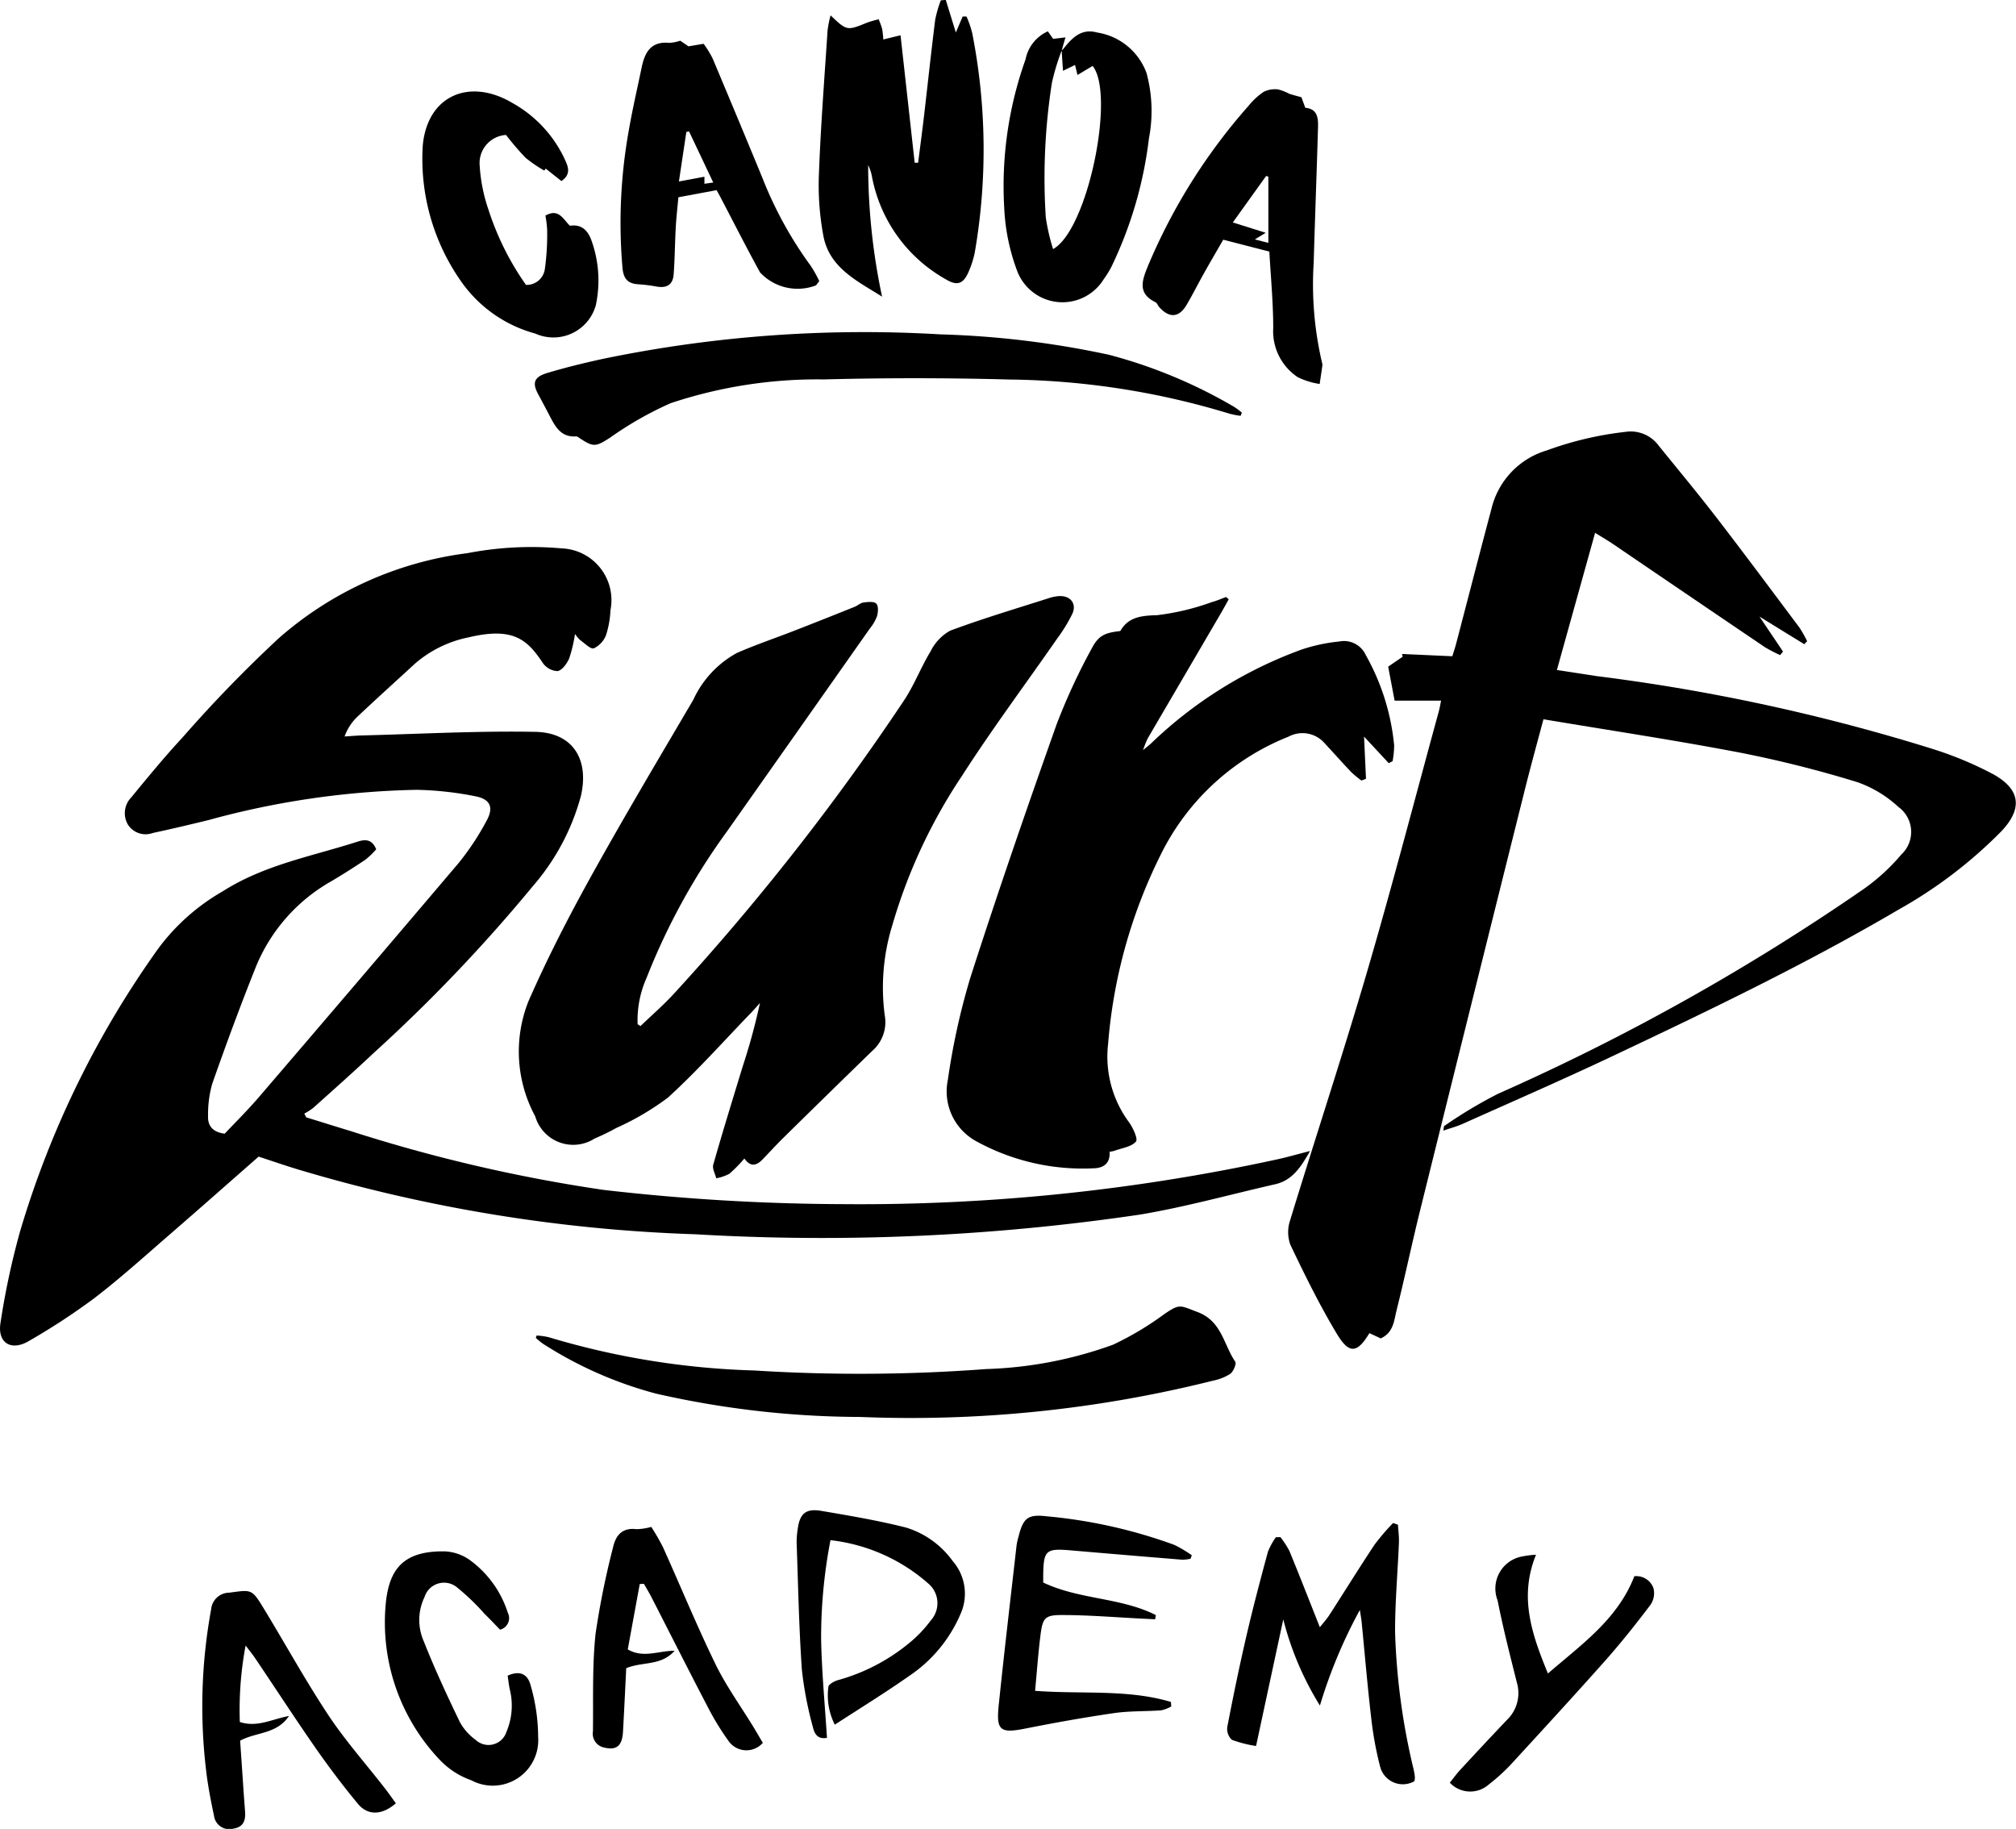 <svg xmlns="http://www.w3.org/2000/svg" width="88.902" height="80.648" viewBox="0 0 88.902 80.648">
  <g id="logo" transform="translate(-169.14 558.309)">
    <path id="Tracé_1" data-name="Tracé 1" d="M226.912-398.517c-.4.7-.775,1.292-1.54,1.466-1.982.451-3.948,1-5.949,1.336a95.844,95.844,0,0,1-19.635.869,68.9,68.9,0,0,1-17.51-2.859c-.571-.173-1.135-.369-1.733-.564-1.292,1.132-2.585,2.277-3.89,3.407-1.111.962-2.2,1.95-3.368,2.844a29.15,29.15,0,0,1-2.871,1.878c-.77.458-1.389.1-1.257-.781a33.879,33.879,0,0,1,.857-4.02,41.806,41.806,0,0,1,6.118-12.524,9.27,9.27,0,0,1,2.822-2.5c1.847-1.176,3.919-1.541,5.919-2.183.292-.094.651-.181.854.329a3.6,3.6,0,0,1-.477.458c-.5.334-1,.652-1.516.957a7.665,7.665,0,0,0-3.326,3.8c-.676,1.693-1.307,3.4-1.911,5.123a4.945,4.945,0,0,0-.184,1.432c-.016.417.2.7.733.768.475-.5,1-1.023,1.485-1.584q4.42-5.152,8.812-10.327a11.573,11.573,0,0,0,1.254-1.892c.32-.58.165-.946-.489-1.074a14.618,14.618,0,0,0-2.59-.286,37.289,37.289,0,0,0-9.186,1.334c-.817.2-1.633.393-2.454.569a.923.923,0,0,1-1.107-.383.992.992,0,0,1,.147-1.176c.741-.9,1.477-1.8,2.269-2.652a58.661,58.661,0,0,1,4.25-4.382,15.571,15.571,0,0,1,8.317-3.746,14.881,14.881,0,0,1,4.148-.211,2.284,2.284,0,0,1,2.157,2.723,4.249,4.249,0,0,1-.192,1.092,1.066,1.066,0,0,1-.542.592c-.143.05-.406-.224-.606-.366a1.6,1.6,0,0,1-.224-.266,6.389,6.389,0,0,1-.258,1.082c-.1.227-.31.519-.513.555a.838.838,0,0,1-.65-.36c-.694-1.049-1.322-1.592-3.278-1.127A5.156,5.156,0,0,0,187.431-420c-.855.787-1.719,1.566-2.564,2.364a2.269,2.269,0,0,0-.532.84c.256-.016.512-.04.768-.046,2.549-.064,5.1-.207,7.647-.158,1.644.032,2.379,1.2,2.008,2.823a10.073,10.073,0,0,1-2.125,3.987,70.712,70.712,0,0,1-7.021,7.357c-.87.819-1.764,1.612-2.653,2.41a2.833,2.833,0,0,1-.4.257l.086.166c.656.2,1.312.409,1.969.607a69.149,69.149,0,0,0,11.126,2.589,94.36,94.36,0,0,0,10.547.63,86.528,86.528,0,0,0,19.109-1.96C225.877-398.235,226.352-398.375,226.912-398.517Z" transform="translate(0 -109.037)"/>
    <path id="Tracé_2" data-name="Tracé 2" d="M487.013-413.209l-.5-.231c-.53.88-.887.939-1.426.045-.763-1.267-1.418-2.6-2.058-3.94a1.627,1.627,0,0,1-.014-1.075c1.123-3.673,2.329-7.321,3.408-11.007,1.111-3.795,2.105-7.624,3.15-11.438.038-.138.062-.28.1-.476h-2.048l-.284-1.5.639-.438-.026-.12,2.216.1c.06-.2.126-.391.177-.588.52-1.984,1.03-3.97,1.558-5.951a3.54,3.54,0,0,1,2.42-2.534,14.983,14.983,0,0,1,3.468-.82,1.536,1.536,0,0,1,1.484.615c.844,1.042,1.7,2.073,2.521,3.135,1.243,1.613,2.458,3.248,3.678,4.878a5.31,5.31,0,0,1,.34.6l-.126.134-1.974-1.216,1.037,1.54-.127.156a6.285,6.285,0,0,1-.672-.349q-3.352-2.269-6.7-4.55c-.235-.16-.482-.3-.788-.492l-1.685,6.049,1.763.27a85.312,85.312,0,0,1,14.853,3.225,15.883,15.883,0,0,1,2.626,1.1c1.2.67,1.309,1.511.358,2.517a20.211,20.211,0,0,1-4.537,3.456c-4.087,2.4-8.356,4.448-12.636,6.471-2.176,1.028-4.383,1.989-6.579,2.973-.258.116-.535.187-.856.3.024-.127.018-.191.043-.206a20.055,20.055,0,0,1,2.391-1.43,98.412,98.412,0,0,0,16.132-9.039,8.861,8.861,0,0,0,1.63-1.5,1.361,1.361,0,0,0-.129-2.1,5.193,5.193,0,0,0-1.8-1.089,50.976,50.976,0,0,0-5.157-1.3c-2.869-.55-5.76-.984-8.694-1.476-.3,1.118-.58,2.14-.837,3.169q-2.309,9.237-4.6,18.477c-.365,1.473-.676,2.96-1.044,4.432C487.6-414,487.579-413.465,487.013-413.209Z" transform="translate(-256.985 -86.082)"/>
    <path id="Tracé_3" data-name="Tracé 3" d="M300.827-394.163c.5-.48,1.024-.935,1.49-1.444a106.684,106.684,0,0,0,10.128-12.911c.454-.681.747-1.467,1.174-2.168a2.111,2.111,0,0,1,.862-.911c1.439-.537,2.915-.974,4.379-1.443a1.7,1.7,0,0,1,.427-.082c.5-.025.786.331.583.782a7.174,7.174,0,0,1-.682,1.11c-1.4,2.015-2.869,3.984-4.193,6.047a23.729,23.729,0,0,0-3.061,6.566,9.325,9.325,0,0,0-.337,3.978,1.677,1.677,0,0,1-.549,1.57q-1.964,1.909-3.916,3.83c-.311.306-.606.628-.908.943-.262.273-.529.381-.816-.027a6.231,6.231,0,0,1-.661.673,2,2,0,0,1-.58.2c-.048-.2-.181-.426-.132-.6.417-1.459.864-2.91,1.308-4.361a27.236,27.236,0,0,0,.752-2.77c-.122.135-.24.275-.366.406-1.223,1.265-2.395,2.586-3.693,3.768a11.844,11.844,0,0,1-2.276,1.338,9.623,9.623,0,0,1-.955.465,1.745,1.745,0,0,1-2.62-.976,6.006,6.006,0,0,1-.3-5.074c.814-1.86,1.746-3.675,2.73-5.453,1.464-2.642,3.009-5.238,4.54-7.842a4.481,4.481,0,0,1,1.915-2.062c.838-.368,1.709-.661,2.563-.994q1.323-.516,2.64-1.046c.134-.054.254-.171.389-.189.189-.025.457-.055.561.048s.084.379.034.556a1.914,1.914,0,0,1-.315.541q-3.149,4.48-6.306,8.956A28.9,28.9,0,0,0,301.1-396.3a4.591,4.591,0,0,0-.4,2.057Z" transform="translate(-103.442 -118.901)"/>
    <path id="Tracé_4" data-name="Tracé 4" d="M406.966-388.4c.039.538-.3.725-.721.729a9.746,9.746,0,0,1-5.17-1.2,2.5,2.5,0,0,1-1.24-2.7,30.6,30.6,0,0,1,.984-4.483c1.209-3.762,2.5-7.5,3.822-11.222a27.159,27.159,0,0,1,1.544-3.329c.3-.572.59-.683,1.253-.757.354-.616.911-.68,1.624-.7a10.844,10.844,0,0,0,2.421-.579c.211-.056.413-.147.619-.222l.119.1c-.116.207-.229.416-.349.621q-1.612,2.757-3.224,5.514a4.585,4.585,0,0,0-.205.516c.2-.169.3-.24.384-.325a18.869,18.869,0,0,1,6.615-4.112,7.525,7.525,0,0,1,1.651-.352,1.054,1.054,0,0,1,1.168.592,10.061,10.061,0,0,1,1.255,3.99,4.112,4.112,0,0,1-.069.694l-.17.089-1.089-1.172c.03.649.058,1.255.086,1.861l-.2.077a4.473,4.473,0,0,1-.444-.365c-.4-.421-.786-.857-1.182-1.282a1.294,1.294,0,0,0-1.588-.289,10.666,10.666,0,0,0-5.659,5.247,22.69,22.69,0,0,0-2.3,8.305,4.863,4.863,0,0,0,.911,3.436c.186.251.417.757.317.87-.209.234-.624.284-.956.407A1.41,1.41,0,0,1,406.966-388.4Z" transform="translate(-188.896 -119.12)"/>
    <path id="Tracé_5" data-name="Tracé 5" d="M369.017-557.631c.722.686.721.683,1.621.316a5.081,5.081,0,0,1,.5-.143,3.708,3.708,0,0,1,.154.428,4.012,4.012,0,0,1,.05.462l.76-.186.624,5.622.152,0c.089-.707.184-1.414.267-2.123.163-1.4.311-2.793.486-4.187a5.464,5.464,0,0,1,.246-.851l.22-.021.444,1.438.3-.705.17,0a4.379,4.379,0,0,1,.253.736,26.566,26.566,0,0,1,.109,9.685,4.282,4.282,0,0,1-.285.872c-.232.518-.513.587-1,.289a6.585,6.585,0,0,1-3.249-4.539,1.93,1.93,0,0,0-.164-.49,27.79,27.79,0,0,0,.613,5.8c-1.087-.688-2.312-1.258-2.585-2.663a12.107,12.107,0,0,1-.2-2.74c.078-2.114.243-4.226.382-6.338A4.75,4.75,0,0,1,369.017-557.631Z" transform="translate(-163.25)"/>
    <path id="Tracé_6" data-name="Tracé 6" d="M330.536-473.653a4.05,4.05,0,0,1-.49-.095,34.475,34.475,0,0,0-9.689-1.506q-4.092-.112-8.189-.005a20.475,20.475,0,0,0-6.771,1.05,15.357,15.357,0,0,0-2.674,1.524c-.61.387-.714.429-1.323.022-.052-.035-.113-.087-.167-.083-.694.046-.935-.465-1.193-.958-.15-.286-.3-.573-.454-.855-.3-.535-.227-.8.369-.982.8-.241,1.62-.441,2.439-.62a56.741,56.741,0,0,1,14.893-1.085,40.683,40.683,0,0,1,7.443.9,21.919,21.919,0,0,1,5.526,2.3,2.967,2.967,0,0,1,.335.252Z" transform="translate(-106.688 -66.319)"/>
    <path id="Tracé_7" data-name="Tracé 7" d="M299.69-238.789a2.952,2.952,0,0,1,.534.074,34.868,34.868,0,0,0,9.066,1.467,74.358,74.358,0,0,0,10.225-.063,17.992,17.992,0,0,0,5.593-1.073,13.564,13.564,0,0,0,2.274-1.359c.681-.463.68-.37,1.445-.086,1.078.4,1.156,1.44,1.671,2.193.064.093-.082.433-.221.537a2.206,2.206,0,0,1-.759.3,54.831,54.831,0,0,1-15.572,1.6,40.93,40.93,0,0,1-8.987-1.028,17.465,17.465,0,0,1-4.989-2.2,3.143,3.143,0,0,1-.316-.259Z" transform="translate(-106.886 -260.628)"/>
    <path id="Tracé_8" data-name="Tracé 8" d="M454.465-536.2l.171.464c.55.047.573.467.561.885-.059,1.986-.133,3.971-.191,5.957a15.139,15.139,0,0,0,.364,4.379.378.378,0,0,1,.019.144c-.037.272-.079.543-.119.814a3.369,3.369,0,0,1-.967-.3,2.435,2.435,0,0,1-1.081-2.167c0-1.126-.109-2.252-.171-3.371l-2.033-.524c-.289.5-.573.984-.846,1.472-.26.464-.5.941-.769,1.4-.333.564-.751.6-1.2.11-.065-.071-.1-.189-.176-.227-.8-.391-.588-.96-.333-1.588a25.542,25.542,0,0,1,4.435-7.065,3.132,3.132,0,0,1,.671-.622,1.122,1.122,0,0,1,.63-.108,2.088,2.088,0,0,1,.492.19C454.087-536.3,454.26-536.26,454.465-536.2Zm-1.457,6.422V-532.7l-.1-.028-1.468,2.048,1.451.456-.479.292Z" transform="translate(-227.935 -17.82)"/>
    <path id="Tracé_9" data-name="Tracé 9" d="M329.048-537.773c-.095.119-.117.168-.156.192a2.262,2.262,0,0,1-2.454-.574c-.606-1.1-1.175-2.227-1.76-3.342-.045-.085-.092-.169-.156-.287l-1.687.314c-.039.439-.091.882-.115,1.326-.039.693-.04,1.389-.094,2.082-.034.444-.3.606-.74.531a6.9,6.9,0,0,0-.793-.1c-.472-.026-.676-.218-.723-.732a22.983,22.983,0,0,1,.267-5.988c.163-.954.383-1.9.58-2.847.136-.658.407-1.159,1.212-1.081a1.8,1.8,0,0,0,.489-.095l.363.248.667-.112a4.594,4.594,0,0,1,.391.632q1.11,2.633,2.2,5.277a17.208,17.208,0,0,0,2.142,3.895A5.222,5.222,0,0,1,329.048-537.773Zm-4.675-4.348-1.066-2.251-.12.02-.328,2.186,1.125-.21v.311Z" transform="translate(-123.78 -8.14)"/>
    <path id="Tracé_10" data-name="Tracé 10" d="M416.133-549.857c.016,0,.04,0,.047-.006.388-.492.8-.96,1.521-.759a2.773,2.773,0,0,1,2.176,1.784,6.388,6.388,0,0,1,.108,2.878,17.87,17.87,0,0,1-1.664,5.685,4.325,4.325,0,0,1-.332.533,2.136,2.136,0,0,1-3.812-.356,9.071,9.071,0,0,1-.576-2.819,16.586,16.586,0,0,1,.942-6.52,1.714,1.714,0,0,1,.983-1.237l.234.332.543-.066c-.071.244-.117.4-.16.561a10.284,10.284,0,0,0-.436,1.432,27.142,27.142,0,0,0-.272,5.943,8.966,8.966,0,0,0,.322,1.4c1.536-.846,2.751-6.822,1.744-8.077l-.668.4-.107-.442-.532.257Z" transform="translate(-200.178 -6.253)"/>
    <path id="Tracé_11" data-name="Tracé 11" d="M278.068-532.07l-.691-.549-.064.087a5.84,5.84,0,0,1-.832-.571,12.371,12.371,0,0,1-.855-1,1.243,1.243,0,0,0-1.161,1.363,7.3,7.3,0,0,0,.385,1.927,12.278,12.278,0,0,0,1.655,3.321.807.807,0,0,0,.834-.706,10.936,10.936,0,0,0,.1-1.715,4.337,4.337,0,0,0-.077-.633c.591-.337.783.164,1.083.448.524-.086.807.228.958.675a5.225,5.225,0,0,1,.185,2.819,1.942,1.942,0,0,1-2.672,1.259,5.863,5.863,0,0,1-3.208-2.211,9.4,9.4,0,0,1-1.755-6.066c.193-2.213,2.053-3.02,3.956-1.89a5.487,5.487,0,0,1,2.316,2.5C278.354-532.724,278.519-532.377,278.068-532.07Z" transform="translate(-84.171 -18.255)"/>
    <path id="Tracé_12" data-name="Tracé 12" d="M470.4-186.712a3.861,3.861,0,0,1,.4.617c.448,1.088.874,2.185,1.339,3.355.16-.2.307-.362.423-.542.665-1.031,1.311-2.075,1.991-3.1a10.03,10.03,0,0,1,.816-.954l.215.076c.015.267.053.535.042.8-.054,1.322-.175,2.644-.169,3.965a29.576,29.576,0,0,0,.82,6.037,2.64,2.64,0,0,1,.053.333.752.752,0,0,1-.024.177,1.033,1.033,0,0,1-1.505-.63,15.133,15.133,0,0,1-.4-2.186c-.165-1.411-.283-2.828-.423-4.242-.013-.126-.038-.251-.076-.493a21.987,21.987,0,0,0-1.76,4.213,13.482,13.482,0,0,1-1.616-3.8l-1.2,5.584a5.5,5.5,0,0,1-1.068-.273.656.656,0,0,1-.2-.57c.259-1.346.536-2.689.846-4.024.288-1.241.614-2.474.946-3.7a3.028,3.028,0,0,1,.35-.639Z" transform="translate(-244.796 -303.815)"/>
    <path id="Tracé_13" data-name="Tracé 13" d="M226.95-161.432c-.616.536-1.239.547-1.674.023-.649-.782-1.265-1.6-1.846-2.43-.923-1.325-1.8-2.68-2.706-4.02-.095-.141-.206-.272-.4-.53a15.34,15.34,0,0,0-.255,3.373c.768.248,1.4-.122,2.169-.266-.549.812-1.433.7-2.156,1.089.048.7.1,1.435.148,2.17.022.322.048.644.071.967.028.383-.077.674-.51.74a.679.679,0,0,1-.861-.569c-.14-.663-.272-1.331-.348-2a23.7,23.7,0,0,1,.221-7.093.807.807,0,0,1,.8-.741c.981-.131.992-.172,1.506.672.958,1.572,1.846,3.19,2.861,4.723.745,1.124,1.649,2.143,2.48,3.211C226.617-161.9,226.776-161.669,226.95-161.432Z" transform="translate(-40.353 -317.359)"/>
    <path id="Tracé_14" data-name="Tracé 14" d="M267.933-176.989c-.223-.23-.449-.471-.684-.7a10.248,10.248,0,0,0-1.213-1.166.9.9,0,0,0-1.434.43,2.316,2.316,0,0,0-.038,1.934c.478,1.212,1.03,2.4,1.594,3.571a2.375,2.375,0,0,0,.7.79.829.829,0,0,0,1.355-.346,2.972,2.972,0,0,0,.145-1.9c-.04-.2-.062-.4-.09-.585.491-.225.871-.114,1.011.418a8.242,8.242,0,0,1,.334,2.277,2.006,2.006,0,0,1-2.946,1.918,3.547,3.547,0,0,1-1.368-.876,8.79,8.79,0,0,1-2.405-6.919c.152-1.564.817-2.32,2.585-2.3a2.068,2.068,0,0,1,1.082.355,4.593,4.593,0,0,1,1.712,2.345A.526.526,0,0,1,267.933-176.989Z" transform="translate(-76.742 -309.457)"/>
    <path id="Tracé_15" data-name="Tracé 15" d="M413.882-181.394c2.061.157,4.071-.081,5.989.489l.016.2a1.612,1.612,0,0,1-.441.171c-.692.051-1.393.023-2.077.122-1.307.189-2.61.423-3.906.68-1.108.22-1.3.1-1.186-1.009.243-2.36.523-4.717.79-7.074a2.99,2.99,0,0,1,.085-.378c.2-.8.4-.995,1.211-.9a22.294,22.294,0,0,1,5.652,1.26,5.283,5.283,0,0,1,.779.463l-.057.152a1.759,1.759,0,0,1-.354.043q-2.463-.2-4.926-.413c-1.1-.093-1.2-.005-1.216,1.093,0,.111,0,.223,0,.325,1.591.759,3.418.652,4.967,1.436l-.032.185-.519-.026c-1.207-.059-2.413-.162-3.62-.161-.721,0-.82.143-.913.858C414.021-183.07,413.964-182.254,413.882-181.394Z" transform="translate(-199.097 -302.356)"/>
    <path id="Tracé_16" data-name="Tracé 16" d="M364.886-181a2.864,2.864,0,0,1-.283-1.669c.012-.116.274-.256.443-.3a8.47,8.47,0,0,0,3.076-1.593,5.563,5.563,0,0,0,1-1.037,1.134,1.134,0,0,0-.076-1.592,7.855,7.855,0,0,0-4.35-1.944,22.526,22.526,0,0,0-.413,4.384c.029,1.441.167,2.881.258,4.332-.447.084-.566-.233-.625-.489a16.255,16.255,0,0,1-.482-2.515c-.129-1.867-.164-3.741-.231-5.612a3.63,3.63,0,0,1,.046-.579c.087-.687.354-.93,1.037-.814,1.254.213,2.512.425,3.743.737a3.958,3.958,0,0,1,2.055,1.475,2.187,2.187,0,0,1,.334,2.364,6.231,6.231,0,0,1-2.23,2.689C367.137-182.424,366.038-181.748,364.886-181Z" transform="translate(-158.933 -301.258)"/>
    <path id="Tracé_17" data-name="Tracé 17" d="M315.042-180.2c-.047.932-.09,1.865-.143,2.8-.037.642-.292.836-.863.692a.621.621,0,0,1-.462-.706c.018-1.435-.035-2.879.115-4.3a36.2,36.2,0,0,1,.765-3.789c.118-.547.4-.907,1.04-.827a2.658,2.658,0,0,0,.652-.1,9.672,9.672,0,0,1,.514.89c.776,1.72,1.493,3.469,2.319,5.164.47.965,1.11,1.848,1.672,2.768.145.238.283.48.414.7a.961.961,0,0,1-1.494-.058,11.816,11.816,0,0,1-.89-1.439c-.859-1.645-1.694-3.3-2.541-4.953-.1-.191-.212-.375-.319-.562l-.183.008-.529,2.884c.7.4,1.334.059,2.067.059C316.575-180.289,315.762-180.5,315.042-180.2Z" transform="translate(-118.286 -304.548)"/>
    <path id="Tracé_18" data-name="Tracé 18" d="M526.07-179.624c-.753,1.851-.2,3.477.525,5.237,1.507-1.3,3.078-2.4,3.811-4.288a.8.8,0,0,1,.843.528.9.9,0,0,1-.138.741c-.633.836-1.285,1.659-1.981,2.443-1.383,1.557-2.793,3.09-4.2,4.621a8.222,8.222,0,0,1-.934.842,1.233,1.233,0,0,1-1.728-.072c.157-.194.3-.394.468-.575.68-.735,1.361-1.468,2.052-2.192a1.64,1.64,0,0,0,.438-1.643c-.3-1.2-.611-2.409-.85-3.626a1.437,1.437,0,0,1,1.1-1.942A4.351,4.351,0,0,1,526.07-179.624Z" transform="translate(-289.194 -310.128)"/>
  </g>
</svg>
